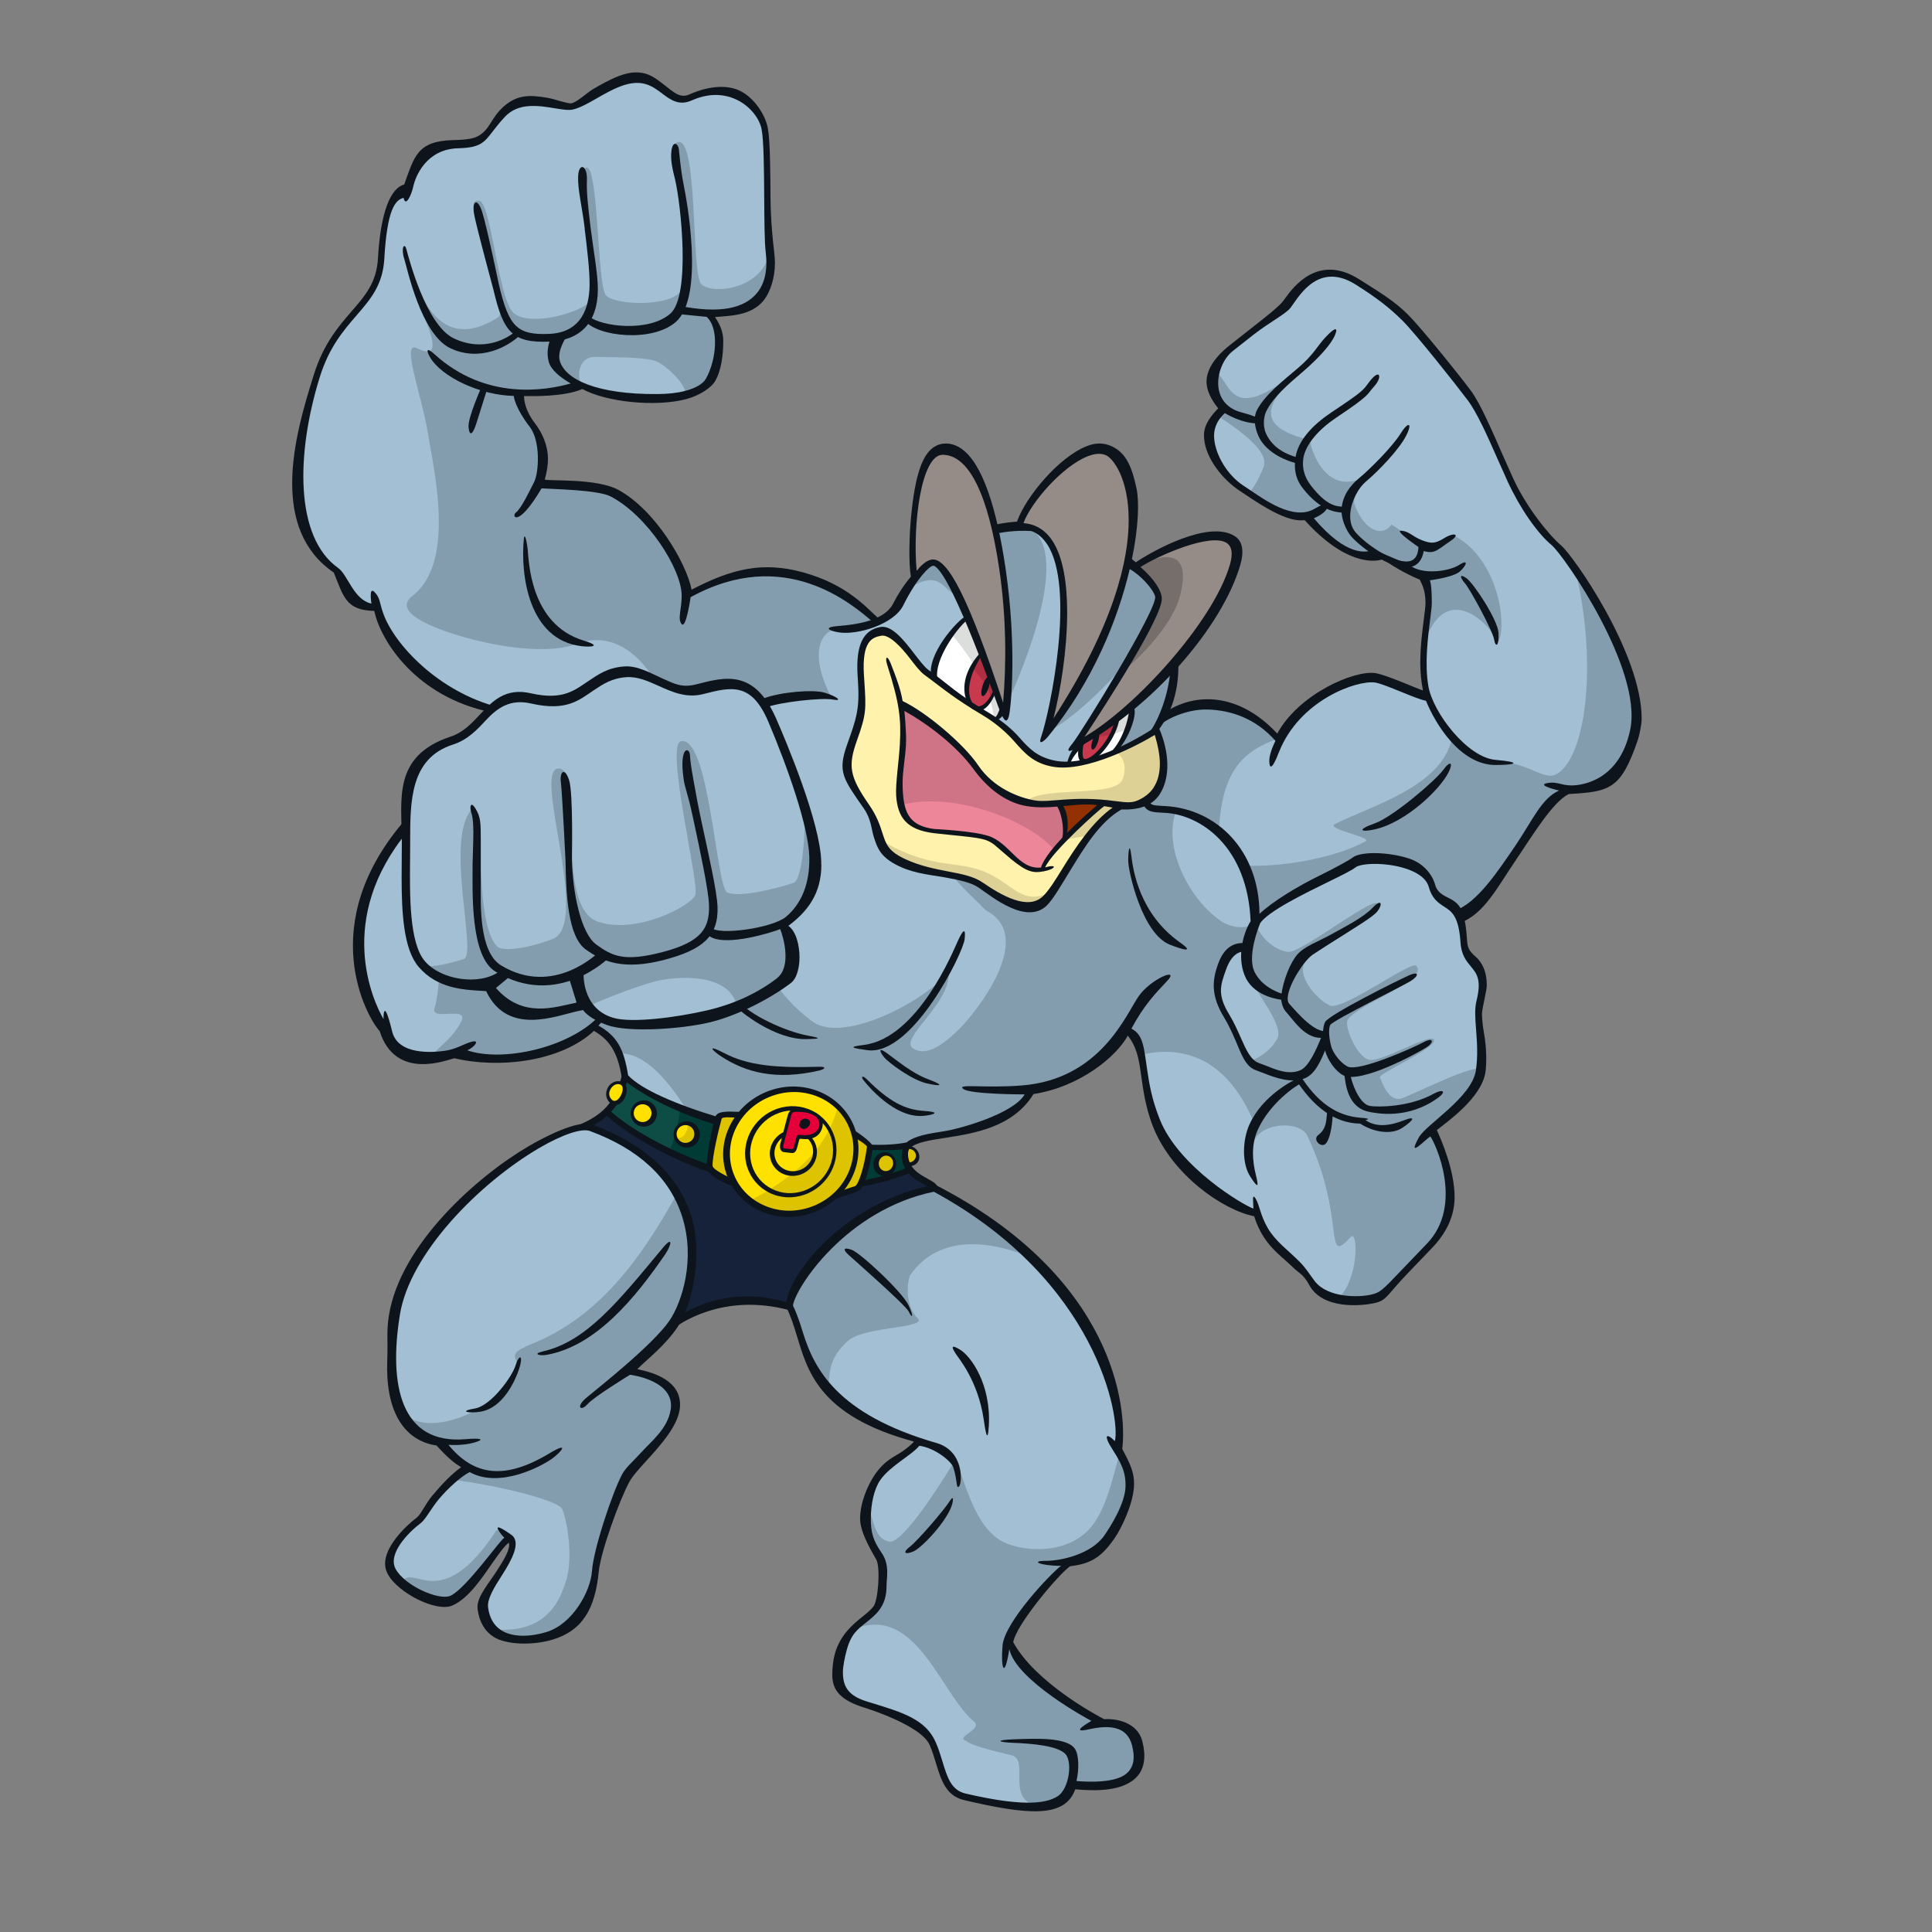 <svg width="800" height="800" viewBox="0 0 800 800" fill="none" xmlns="http://www.w3.org/2000/svg">
<rect x="0" y="0" width="800" height="800" fill="#808080" stroke="none"/>
<g clip-path="url(#clip0_42_64657)">
<path d="M258.795 445.979C257.218 449.797 256.272 461.324 238.965 467.578C238.965 493.031 276.435 550.21 276.435 550.21C276.435 550.21 295.845 532.622 327.552 541.258C343.406 545.094 386.92 494.012 386.92 492.085C386.92 490.158 380.194 488.722 376.83 484.395C373.467 480.068 375.306 475.443 375.306 475.443L258.778 445.979H258.795Z" fill="#0E4C46"/>
<path d="M376.848 484.379C373.484 480.052 375.324 475.427 375.324 475.427L281.796 451.988C282.199 477.704 269.779 492.892 248.933 501.178C260.039 525.598 276.453 550.176 276.453 550.176C276.453 550.176 295.863 532.588 327.57 541.224C343.424 545.06 386.938 493.979 386.938 492.052C386.938 490.125 380.211 488.688 376.848 484.361V484.379Z" fill="#013B36"/>
<path d="M244.763 466.965C231.537 462.077 170.575 504.628 164.199 544.043C157.822 583.458 171.731 593.899 181.594 597.368C187.97 604.322 191.001 605.811 194.399 607.966C188.023 610.856 178.038 626.027 173.396 629.513C168.753 632.999 158.505 642.704 162.552 650.236C166.616 657.769 181.401 664.461 187.059 662.008C198.481 657.068 205.821 638.534 211.147 636.765C216.63 642.546 199.567 656.841 200.706 665.74C202.405 679.001 215.035 680.56 226.632 677.074C238.229 673.588 245.919 659.346 246.497 650.657C247.076 641.968 255.186 620.526 259.25 612.976C263.315 605.426 278.52 594.337 279.028 583.213C279.641 569.619 260.985 567.763 260.985 567.763C260.985 567.763 271.355 557.795 278.38 547.477C288.225 532.99 298.087 486.62 244.763 466.912V466.965Z" fill="#A2BFD4"/>
<path d="M205.611 633.613C182.505 668.947 171.171 647.19 166.546 654.968C172.643 660.275 182.645 663.954 187.06 662.045C196.94 657.77 203.754 643.353 208.869 638.396C208.344 635.785 206.978 633.613 205.611 633.613Z" fill="#849DAE"/>
<path d="M261.002 567.815C261.002 567.815 271.373 557.847 278.397 547.529C284.826 538.069 291.255 515.034 280.114 494.695C265.364 521.165 248.249 545.164 220.151 556.516C205.26 562.524 220.378 561.964 211.304 572.842C202.23 583.721 180.017 594.827 167.877 586.138C171.749 592.743 177.109 595.808 181.611 597.402C187.988 604.357 191.018 605.846 194.417 608.001C192.613 608.824 190.51 610.646 188.321 612.906C200.828 614.202 231.047 620.683 232.851 624.993C234.673 629.302 237.651 644.841 234.217 655.141C232.466 660.396 227.648 676.67 204.893 674.691C209.92 679.526 218.539 679.578 226.685 677.143C238.282 673.657 245.972 659.415 246.55 650.727C247.128 642.038 255.239 620.596 259.303 613.046C263.367 605.496 278.573 594.407 279.081 583.283C279.694 569.689 261.037 567.832 261.037 567.832L261.002 567.815Z" fill="#849DAE"/>
<path d="M326.834 540.697C335.488 557.9 329.83 579.096 379.808 595.633C378.652 600.275 370.804 601.064 363.272 612.082C358.402 619.195 356.212 636.59 364.165 644.893C365.987 654.861 366.81 660.835 362.746 666.037C358.682 671.258 350.816 673.5 347.926 684.256C344.913 695.467 346.314 702.054 358.577 705.838C372.609 710.147 382.138 712.705 386.202 721.972C390.267 731.239 390.231 741.819 399.533 743.992C427.842 750.596 440.087 750.596 443.398 738.929C456.151 740.085 476.647 741.294 471.672 721.376C469.359 712.109 456.922 713.265 456.922 713.265C456.922 713.265 427.947 698.778 418.085 680.227C418.663 672.694 440.683 647.766 445.325 644.876C453.436 646.032 477.786 626.902 463.298 600.24C463.298 574.734 452.35 527.261 386.868 491.91C349.17 499.443 327.588 532.727 326.87 540.68L326.834 540.697Z" fill="#A2BFD4"/>
<path d="M471.654 721.412C469.342 712.146 456.904 713.302 456.904 713.302C456.904 713.302 427.93 698.814 418.067 680.263C418.645 672.73 440.665 647.803 445.307 644.912C450.265 648.696 477.172 627.394 463.754 601.223C460.986 610.77 458.06 626.483 450.23 634.034C440.998 642.933 426.336 642.687 417.139 639.254C400.129 632.912 398.097 600.259 394.243 606.618C390.389 612.96 373.835 639.482 368.176 638.36C362.518 637.222 361.958 630.775 359.365 623.295C358.191 630.88 359.172 639.709 364.182 644.93C366.004 654.897 366.828 660.871 362.763 666.074C360.346 669.174 356.58 671.241 353.321 674.675C379.055 663.972 389.058 700.233 402.862 712.496C408.117 715.999 394.891 719.135 400.146 720.887C401.898 722.639 410.114 724.741 418.733 726.79C427.352 728.823 414.196 748.32 433.728 747.934C438.931 746.813 441.979 743.975 443.398 739C447.374 739.368 452.104 739.736 456.589 739.456C476.629 737.178 472.407 724.373 471.672 721.447L471.654 721.412Z" fill="#849DAE"/>
<path d="M350.939 555.377C357.736 549.036 384.258 550.157 379.949 545.848C375.639 541.538 375.026 533.428 376.778 528.172C389.513 509.656 412.83 514.578 427.124 520.902C416.771 510.83 403.615 500.985 386.851 491.945C349.152 499.478 327.57 532.762 326.852 540.715C332.213 551.366 332.09 563.558 343.091 575.225C343.266 566.571 344.142 561.719 350.939 555.377Z" fill="#849DAE"/>
<path d="M368.492 384.631C368.492 384.631 377.864 267.174 363.009 257.154C348.154 247.134 325.328 224.116 285.335 246.136C284.757 236.291 269.043 212.519 253.452 204.408C244.01 199.486 231.432 202.096 223.304 199.766C225.616 192.233 226.194 183.544 220.414 175.994C214.633 168.444 215.771 162.663 215.771 162.663C215.771 162.663 230.837 163.241 239.543 159.177C251.14 166.132 287.594 167.848 293.445 157.443C298.245 148.912 299.191 135.248 293.445 130.203C301.539 129.59 321.334 128.171 318.373 104.119C317.27 95.184 318.373 61.813 316.639 53.107C314.905 44.418 302.502 32.979 285.913 40.354C275.472 44.996 273.633 27.916 256.36 34.555C248.827 37.446 242.153 42.894 236.933 44.05C231.713 45.206 216.84 38.129 208.151 47.396C199.462 56.663 201.302 59.764 189.705 60.044C173.343 60.447 171.556 72.902 168.666 79.856C161.133 82.169 158.996 86.706 157.822 106.992C156.666 127.277 139.271 129.59 131.16 155.674C123.05 181.758 113.187 218.86 139.271 236.238C143.335 245.505 147.96 250.147 156.088 251.881C157.822 263.478 178.686 287.232 203.614 293.609L368.492 384.561V384.631Z" fill="#A2BFD4"/>
<path d="M363.009 257.154C348.153 247.133 325.328 224.115 285.335 246.135C284.756 236.29 269.043 212.518 253.452 204.408C244.01 199.485 231.432 202.095 223.304 199.765C225.616 192.233 226.194 183.544 220.413 175.994C214.633 168.443 215.771 162.663 215.771 162.663C215.771 162.663 230.837 163.241 239.543 159.176C240.279 159.614 241.137 160.052 242.065 160.438C238.667 158.739 238.212 147.527 246.795 147.772C255.379 148.018 264.208 147.772 270.637 149.209C274.806 150.137 284.476 159.229 283.758 163.276C287.349 162.084 292.184 159.702 293.445 157.425C298.245 148.894 299.191 135.23 293.445 130.185C301.398 129.589 320.615 128.187 318.496 105.344C314.799 119.972 294.969 122.004 290.432 117.712C285.895 113.42 289.486 51.407 279.466 59.518C278.993 67.874 286.631 100.544 282.812 118.658C280.955 127.452 254.486 126.646 250.859 122.231C247.216 117.817 247.846 65.754 242.433 69.555C237.02 73.357 248.81 121.285 243.397 125.7C237.984 130.114 219.135 135.125 212.706 129.624C206.259 124.141 203.404 83.587 198.394 83.114C193.383 82.641 197.921 90.034 198.867 95.99C199.813 101.946 211.006 128.363 206.014 131.533C178.581 148.946 172.099 112.964 170.558 114.471C167.054 117.905 189.792 152.765 172.625 144.181C165.845 140.8 174.78 164.222 177.162 179.234C179.544 194.265 188.916 232.681 170.803 246.748C165.022 251.233 170.207 255.91 181.892 260.447C193.576 264.984 221.009 272.184 237.966 266.964C272.529 252.617 292.745 323.721 272.109 331.412L368.492 384.596C368.492 384.596 377.864 267.139 363.009 257.119V257.154Z" fill="#849DAE"/>
<path d="M399.639 398.715L481.149 297.9C488.279 290.77 509.475 283.57 529.113 305.871C537.136 288.913 560.89 278.771 569.264 279.997C578.145 281.293 587.202 288.108 590.776 287.214C587.342 273.463 591.564 254.946 591.564 249.656C591.564 242.526 588.025 237.744 588.025 237.744C588.025 237.744 578.023 234.275 572.662 229.826C566.426 232.506 554.987 230.036 540.71 213.99C533.58 215.776 521.02 206.72 514.065 202.148C503.677 195.333 496.109 178.306 505.919 169.389C501.452 159.579 501.347 150.943 509.493 144.409C519.986 135.983 529.761 128.923 532.441 125.349C535.121 121.776 544.896 105.87 562.116 116.748C570.98 122.336 576.393 126.558 581.754 131.919C587.097 137.279 603.424 157.792 608.784 164.922C614.127 172.052 620.118 187.222 625.478 198.819C630.821 210.416 637.969 220.226 643.329 224.693C648.672 229.16 681.57 276.861 676.333 302.314C671.936 323.721 665.559 326.647 649.32 327.488C634.518 334.057 620.696 371.65 603.108 378.254L399.674 398.715H399.639Z" fill="#A2BFD4"/>
<path d="M602.389 221.96C592.369 230.071 584.259 222.205 576.165 217.195C572.592 222.451 565.199 220.051 561.135 209.558C559.383 206.054 563.675 200.904 565.427 197.4C551.115 204.793 544.038 190.901 542.286 182.142C508.424 174.277 538.239 156.146 541.813 149.699C508.669 178.323 510.456 158.458 503.274 153.921C502.258 158.581 503.379 163.801 505.936 169.389C505.078 170.16 504.377 171.001 503.764 171.894C514.415 178.831 525.609 187.152 523.226 193.336C520.844 199.537 517.813 203.777 517.043 204.11C524.207 208.874 534.508 215.531 540.727 213.99C555.004 230.053 565.164 232.261 571.4 229.58C576.743 234.048 588.585 236.658 588.585 236.658C588.585 236.658 591.581 242.526 591.581 249.673C591.581 252.459 590.425 258.888 589.812 266.368C598.36 240.074 616.964 257.732 620.065 266.07C624.112 261.778 621.694 232.453 602.425 221.943L602.389 221.96Z" fill="#849DAE"/>
<path d="M529.113 305.889C509.475 283.589 488.296 290.772 481.149 297.919L443.135 344.919C460.688 343.781 487.631 357.094 504.605 348.598C504.851 318.783 515.098 310.917 529.113 305.889Z" fill="#849DAE"/>
<path d="M652.438 236.605C661.355 273.778 657.01 312.353 645.081 320.236C639.125 324.177 633.151 314.752 616.947 315.225C606.349 312.528 602.968 307.43 601.216 305.678C597.082 325.666 568.107 333.497 552.797 341.222C548.663 343.307 568.528 346.652 565.427 348.369C550.852 356.48 515.817 363.154 493.166 354.325C485.704 353.327 483.216 413.606 507.478 417.53C539.974 422.767 603.091 378.272 603.091 378.272C620.678 371.685 634.5 334.092 649.302 327.505C665.542 326.665 671.918 323.739 676.315 302.332C680.134 283.798 663.702 253.458 652.438 236.605Z" fill="#849DAE"/>
<path d="M330.566 288.108C363.464 281.714 474.492 331.658 474.492 331.658C475.368 335.179 477.926 334.881 482.603 335.161C489.242 335.547 519.093 339.558 520.424 381.776C525.259 373.858 556.038 361.543 560.435 358.04C564.832 354.518 589.9 355.832 592.965 366.834C596.048 377.835 604.895 370.39 606.156 390.132C606.874 401.466 616.789 398.611 612.743 414.762C611.114 421.261 614.284 431.544 612.533 443.421C610.781 455.299 593.403 468.857 593.403 468.857C593.403 468.857 608.293 499.023 591.809 515.98C573.38 534.935 573.626 536.126 567.915 537.44C562.204 538.753 549.013 538.753 543.285 531.291C537.574 523.811 527.729 517.399 521.3 504.471C513.382 500.95 486.895 483.87 478.994 464.092C471.076 444.315 476.086 436.274 466.784 426.201C464.139 433.682 447.164 451.427 427.212 451.707C414.739 473.184 383.557 466.983 375.902 474.375C349.52 480.086 271.11 460.063 258.795 445.997C257.043 434.557 253.084 429.285 246.042 425.326C242.959 426.201 223.339 439.655 204.718 438.954C198.569 438.727 186.692 435.871 186.692 435.871C178.809 437.08 164.567 441.6 159.434 426.201C155.037 418.721 133.928 378.711 169.542 339.576C169.542 339.576 297.667 294.52 330.566 288.126V288.108Z" fill="#A2BFD4"/>
<path d="M571.383 446.155C570.665 444.491 594.507 434.225 593.806 430.652C593.105 427.078 571.383 440.427 566.618 438.762C561.854 437.098 557.509 426.903 557.789 423.259C558.262 417.058 592.387 406.109 586.414 399.89C584.311 397.701 555.88 418.74 550.642 416.34C545.404 413.957 537.521 404.883 539.921 399.172C542.304 393.444 568.773 382.005 570.455 375.085C572.119 368.166 538.975 394.88 533.247 394.162C527.519 393.444 521.317 387.715 519.898 382.005C514.661 386.542 513.399 396.544 516.798 403.709C520.459 411.435 531.583 424.696 528.955 429.951C526.327 435.206 519.741 439.008 517.989 439.008C525.136 447.346 534.21 445.209 537.311 446.645C524.681 456.666 517.814 463.585 518.952 472.887C522.386 464.549 538.292 463.9 541.375 470.382C557.597 504.489 547.787 524.827 559.261 512.232C562.379 508.816 562.87 529.715 553.936 537.896C572.347 540.839 573.906 534.462 591.862 515.998C608.346 499.041 593.456 468.876 593.456 468.876C593.456 468.876 610.833 455.317 612.585 443.44C613.233 439.078 585.976 452.864 580.493 454.774C575.009 456.683 572.154 447.854 571.436 446.19L571.383 446.155Z" fill="#849DAE"/>
<path d="M516.062 391.779C518.287 389.414 517.989 384.894 520.599 382.004C516.062 384.632 511.56 384.527 506.532 382.004C493.009 373.543 481.184 351.155 487.017 335.722C485.143 335.389 475.386 335.196 474.51 331.675C474.51 331.675 433.343 313.019 394.015 300.178C371.628 349.193 396.117 364.118 408.205 376.959C430.085 388.17 402.249 421.314 396.993 426.324C391.738 431.334 384.013 438.114 378.039 434.067C372.083 430.02 394.05 415.393 392.772 402.272C385.256 412.853 351.009 432.157 336.995 423.399C296.967 394.582 308.143 340.907 306.356 295.781C265.75 307.448 200.601 329.135 177.775 336.808C185.343 364.504 182.505 410.751 180.018 417.092C177.53 423.434 194.75 415.954 190.896 423.206C187.042 430.458 181.437 433.541 179.772 436.292C183.749 436.327 186.692 435.871 186.692 435.871C186.692 435.871 198.569 438.709 204.718 438.954C223.339 439.655 242.977 426.201 246.042 425.326C250.667 427.936 253.96 431.124 256.185 436.239C267.291 435.451 277.574 448.905 284.161 459.258C313.083 469.681 357.351 478.387 375.902 474.375C383.557 466.983 414.739 473.184 427.212 451.707C447.164 451.427 464.139 433.682 466.784 426.201C470.095 429.775 471.584 433.103 472.495 436.782C485.02 433.769 507.005 433.752 519.881 466.422C518.97 464.285 539.939 450.446 538.73 446.627C535.244 445.769 517.989 442.598 516.08 438.271C512.506 430.213 505.867 419.44 505.586 415.848C502.363 402.798 509.633 391.761 516.08 391.761L516.062 391.779Z" fill="#849DAE"/>
<path d="M242.171 416.287C228.787 418.599 217.804 426.728 202.02 408.684C193.874 408.141 182.488 408.421 174.622 399.19C166.757 389.958 168.106 366.081 168.106 348.721C168.106 331.361 168.106 312.739 187.095 306.66C200.654 302.316 203.089 285.008 219.38 288.757C242.994 294.188 243.257 279.806 259.268 278.719C270.375 277.966 279.081 288.757 290.748 285.779C302.415 282.801 312.19 280.349 319.775 298.252C327.378 316.155 336.592 341.661 336.872 354.957C337.153 368.253 332.265 377.485 324.119 382.898C326.011 385.876 334.157 399.715 326.291 405.689C318.426 411.662 304.85 417.355 293.183 420.071C281.516 422.786 260.354 425.764 251.946 422.786C243.537 419.808 242.171 416.269 242.171 416.269V416.287Z" fill="#A2BFD4"/>
<path d="M336.872 354.974C336.767 349.981 335.4 343.289 333.351 335.914C333.403 343.237 332.51 364.293 328.498 365.625C321.701 367.884 305.603 371.966 301.065 369.478C296.528 366.991 293.743 304.82 282.024 306.905C275.192 308.114 289.731 366.08 287.91 370.6C286.088 375.137 263.174 387.329 247.111 381.478C229.593 374.471 241.733 319.342 231.695 318.239C219.923 316.942 243.887 379.534 229.873 388.293C226.772 390.062 208.974 395.475 205.611 391.691C198.183 383.318 199.234 352.854 198.218 339.926C197.868 335.599 195.556 334.846 195.31 335.126C184.011 347.984 197.78 395.352 192.017 397.122C186.131 398.943 180.28 400.415 175.41 400.047C183.241 408.368 194.137 408.158 202.002 408.683C217.225 426.079 229.593 418.441 242.153 416.286C242.153 416.286 242.276 416.601 242.679 417.127C244.168 416.076 263.42 408.228 272.021 406.196C280.64 404.146 301.941 402.797 305.13 416.479C313.205 413.536 321.001 409.682 326.256 405.688C334.122 399.714 325.993 385.875 324.084 382.897C332.23 377.467 337.117 368.252 336.837 354.956L336.872 354.974Z" fill="#849DAE"/>
<path d="M363.815 315.262C330.566 279.403 337.135 260.554 347.225 260.519C357.298 260.484 369.017 257.768 372.801 250.201C381.543 232.735 406.19 203.778 453.926 225.623C497.038 245.348 490.223 287.514 476.542 304.786C476.542 304.786 397.081 351.138 363.815 315.279V315.262Z" fill="#A2BFD4"/>
<path d="M417.559 290.176C417.559 290.176 445.062 232.139 427.334 219.351C418.751 213.15 387.446 228.916 377.198 243.035C387.744 236.992 389.706 242.107 393.718 245.102C409.484 257.365 417.559 290.176 417.559 290.176Z" fill="#849DAE"/>
<path d="M453.909 225.604C450.002 223.818 446.236 222.434 442.592 221.348C452.297 244.086 444.344 280.435 434.026 302.823C443.801 298.286 459.549 283.028 471.234 268.961C467.24 299.547 445.237 319.29 445.237 319.29L476.542 304.785C488.068 290.228 500.243 246.819 453.926 225.622L453.909 225.604Z" fill="#849DAE"/>
<path d="M407.854 299.161C411.656 302.017 415.229 293.065 415.229 293.065L400.514 255.752C397.081 257.469 385.256 272.954 387.394 281.766C387.394 281.766 404.053 296.306 407.854 299.144V299.161Z" fill="white"/>
<path d="M415.387 292.785L400.532 255.77C399.218 256.435 396.66 259.133 394.12 262.689C401.828 272.026 410.552 284.499 411.69 298.566C414.161 296.446 415.404 292.767 415.404 292.767L415.387 292.785Z" fill="#DCDDDD"/>
<path d="M443.696 319.501C440.21 318.555 448.128 306.52 448.128 306.52L468.256 292.541C469.114 295.116 465.681 307.379 461.371 311.25C461.371 311.25 447.164 320.447 443.696 319.501Z" fill="white"/>
<path d="M468.256 292.541L448.128 306.52C448.128 306.52 446.096 309.603 444.554 312.774C450.65 307.746 458.393 304.576 466.469 302.228C467.941 298.077 468.729 293.925 468.256 292.541Z" fill="#DCDDDD"/>
<path d="M406.54 269.75C393.209 289.966 405.472 301.79 412.129 286.304L406.54 269.75Z" fill="#C9394D"/>
<path d="M406.541 269.75C404.912 272.202 403.685 274.55 402.757 276.722C405.998 280.699 410.149 284.553 410.237 289.79C410.903 288.827 411.533 287.671 412.129 286.304L406.541 269.75Z" fill="#AF2F42"/>
<path d="M462.667 297.48C460.513 310.391 443.538 324.353 448.04 307.15L462.667 297.48Z" fill="#C9394D"/>
<path d="M462.668 297.48L448.04 307.15C447.97 307.431 447.918 307.676 447.848 307.939C451.526 305.714 455.52 304.75 460.233 304.418C461.389 302.193 462.265 299.828 462.65 297.48H462.668Z" fill="#AF2F42"/>
<path d="M378.687 239.863C376.725 230.036 378.196 189.219 388.024 187.257C397.851 185.295 409.168 195.421 415.071 235.449C419.959 268.558 416.052 297.409 416.052 297.409C416.052 297.409 398.359 240.862 388.024 233.487C384.223 230.772 378.687 239.881 378.687 239.881V239.863Z" fill="#968C87"/>
<path d="M421.956 217.739C424.899 206.423 448.513 180.864 459.322 187.749C466.574 192.374 485.791 227.619 432.274 305.749C438.178 291.489 451.947 217.249 421.956 217.739Z" fill="#968C87"/>
<path d="M469.64 234.942C475.053 230.51 517.831 209.366 510.456 234.451C503.081 259.537 466.697 298.864 445.062 308.692C453.909 295.904 478.994 256.086 478.994 248.22C478.994 240.355 469.657 234.942 469.657 234.942H469.64Z" fill="#968C87"/>
<path d="M470.48 234.329C470.148 234.556 469.867 234.767 469.64 234.942C469.64 234.942 478.977 240.355 478.977 248.22C478.977 252.635 470.603 270.468 466.206 276.827C467.012 276.459 485.318 260.868 488.857 245.82C492.395 230.79 486.229 226.989 470.463 234.329H470.48Z" fill="#766E6B"/>
<path d="M383.522 278.351C378.968 275.023 371.049 259.852 364.813 260.938C359.505 261.849 355.564 265.878 356.422 279.647C357.281 293.416 357.718 294.695 353.619 306.099C349.538 317.503 350.606 322.233 358.787 334.058C366.95 345.882 361.8 351.26 374.483 357.059C387.166 362.857 399.218 361.788 406.085 366.518C412.97 371.248 425.442 379.201 432.747 372.106C440.052 365.012 448.443 342.869 463.071 334.688C472.968 333.83 487.578 328.452 478.977 302.21C476.402 304.137 451.106 318.835 436.181 316.19C422.85 313.825 422.202 303.296 408.433 295.116C394.664 286.952 389.075 282.433 383.487 278.351H383.522Z" fill="#FFF2AD"/>
<path d="M407.784 361.018C395.855 356.008 386.08 360.335 365.076 348.107C366.39 351.523 368.334 354.239 374.5 357.059C387.183 362.857 399.235 361.789 406.102 366.519C412.987 371.248 425.46 379.202 432.765 372.107C433.483 371.406 434.219 370.548 434.972 369.584C422.814 375.085 419.714 366.028 407.784 361.018Z" fill="#DDD196"/>
<path d="M479.012 302.211C477.996 302.964 468.151 308.062 462.16 310.917C463.018 312.529 467.362 314.631 464.98 322.426C462.528 330.415 432.835 325.475 425.442 331.431C421.939 338.438 431.871 349.159 442.382 347.407C443.503 347.179 449.529 346.093 450.493 346.286C454.154 341.591 458.288 337.369 463.106 334.671C473.003 333.813 487.613 328.435 479.012 302.193V302.211Z" fill="#DDD196"/>
<path d="M440.35 335.81C439.474 334.934 438.598 333.621 437.722 332.307C434.674 332.587 431.748 332.815 428.473 332.307C421.886 331.326 411.27 326.929 404.386 317.469C397.501 308.009 385.677 299.618 373.852 293.172C374.5 298.55 372.346 318.976 372.994 328.225C373.642 337.474 376.427 342.852 386.763 344.131C397.081 345.428 408.853 344.955 412.987 349.071C420.922 356.972 426.318 361.106 431.696 360.037C432.467 356.656 436.321 351.787 440.735 347.144C441.103 343.501 440.893 339.647 440.35 335.775V335.81Z" fill="#EE869A"/>
<path d="M436.478 351.997C437.775 350.403 439.211 348.773 440.753 347.179C441.121 343.536 440.91 339.682 440.367 335.81C439.491 334.934 438.615 333.621 437.74 332.307C434.691 332.587 431.766 332.815 428.49 332.307C421.903 331.326 411.288 326.929 404.403 317.469C397.519 308.009 385.694 299.618 373.87 293.172C374.518 298.55 372.363 318.976 373.011 328.225C373.134 330.012 373.344 331.659 373.677 333.148C396.485 327.577 427.649 340.803 436.496 351.979L436.478 351.997Z" fill="#CF7487"/>
<path d="M456.747 333.041C449.144 330.904 442.68 331.85 437.722 332.305C438.598 333.619 439.474 334.933 440.35 335.809C440.893 339.663 441.103 343.534 440.735 347.178C447.515 340.03 456.747 333.058 456.747 333.058V333.041Z" fill="#933000"/>
<path d="M271.163 461.08C271.163 463.603 269.113 465.652 266.608 465.652C264.103 465.652 262.036 463.603 262.036 461.08C262.036 458.557 264.086 456.525 266.608 456.525C269.131 456.525 271.163 458.575 271.163 461.08Z" fill="#FFE100"/>
<path d="M288.926 469.732C288.926 472.255 286.876 474.305 284.371 474.305C281.866 474.305 279.816 472.255 279.816 469.732C279.816 467.21 281.866 465.178 284.371 465.178C286.876 465.178 288.926 467.227 288.926 469.732Z" fill="#FFE100"/>
<path d="M284.756 465.213C285.019 468.401 282.917 471.957 280.062 471.186C280.675 472.991 282.356 474.287 284.371 474.287C286.893 474.287 288.926 472.237 288.926 469.715C288.926 467.332 287.086 465.388 284.756 465.195V465.213Z" fill="#DDC300"/>
<path d="M370.051 483.152C369.438 485.324 367.283 486.603 365.251 485.99C363.219 485.394 362.063 483.152 362.676 480.98C363.289 478.808 365.444 477.529 367.476 478.142C369.508 478.737 370.664 480.98 370.051 483.152Z" fill="#DDC300"/>
<path d="M379.808 479.034C379.808 481.066 378.091 482.713 375.989 482.713C373.887 482.713 373.887 475.355 375.989 475.355C378.091 475.355 379.808 477.002 379.808 479.034Z" fill="#DDC300"/>
<path d="M306.917 461.658C301.153 461.395 297.772 461.272 297.247 463.042C296.126 466.878 293.533 479.263 293.831 482.889C294.041 485.447 300.82 488.355 305.357 490.562L306.917 461.64V461.658Z" fill="#DDC300"/>
<path d="M353.759 469.506C356.107 470.995 360.416 473.36 360.241 474.814C359.242 482.784 356.685 491.631 354.548 492.279C352.41 492.927 345.263 495.695 345.263 495.695L353.759 469.506Z" fill="#DDC300"/>
<path d="M337.17 500.564C323.383 506.239 307.863 500.248 302.485 487.198C297.107 474.147 303.939 458.959 317.725 453.283C331.512 447.607 347.032 453.598 352.41 466.649C357.788 479.7 350.956 494.888 337.17 500.564Z" fill="#FFE100"/>
<path d="M352.411 466.649C351.097 463.444 349.17 460.676 346.805 458.398C342.408 476.67 326.484 488.95 310.263 497.306C317.515 502.859 327.745 504.453 337.188 500.564C350.974 494.888 357.789 479.718 352.428 466.649H352.411Z" fill="#DDC300"/>
<path d="M251.157 460.221C251.157 460.221 249.265 462.112 247.952 462.988C246.638 463.864 242.696 466.194 242.696 466.194C254.433 468.699 272.512 481.505 278.468 490.859C283.53 498.812 286.648 509.954 286.648 518.31C286.648 527.944 284.336 538.63 279.782 546.478C298.561 537.754 319.162 536.09 327.08 541.363C327.08 526.035 356.983 499.39 386.202 491.577C384.748 489.685 381.963 488.95 380.509 487.636C379.055 486.322 376.708 483.992 376.708 483.992C374.08 485.306 363.131 488.95 356.562 489.983C356.124 490.999 355.248 492.173 353.934 492.313C352.621 492.453 345.281 495.659 345.281 495.659C345.281 495.659 337.433 502.666 326.484 502.666C315.535 502.666 307.95 497.411 303.711 489.668C298.596 487.18 295.53 485.148 294.076 483.677C288.085 481.627 275.104 476.372 266.923 471.555C258.743 466.737 251.157 460.168 251.157 460.168V460.221Z" fill="#16213A"/>
<path d="M253.575 456.787C251.771 455.403 250.93 451.864 252.366 449.972C253.803 448.098 256.431 447.677 258.235 449.061C260.039 450.445 255.379 458.17 253.575 456.787Z" fill="#FFE100"/>
<path d="M409.396 284.675C408.678 286.864 407.539 288.476 406.838 288.248C406.155 288.02 406.173 286.058 406.891 283.851C407.609 281.644 408.765 280.05 409.449 280.278C410.149 280.505 410.114 282.467 409.396 284.675Z" fill="#0E141B"/>
<path d="M454.644 307.202C453.996 309.182 452.98 310.618 452.349 310.408C451.736 310.198 451.754 308.446 452.402 306.466C453.05 304.487 454.084 303.05 454.697 303.261C455.31 303.471 455.292 305.223 454.644 307.202Z" fill="#0E141B"/>
<path d="M384.223 488.126C382.138 487.005 379.563 485.604 377.951 483.537C375.726 480.681 375.306 476.372 377.11 475.093L374.027 474.936C373.975 475.041 373.414 476.495 373.414 478.562C373.414 480.471 373.905 482.906 375.744 485.271C377.723 487.811 380.596 489.353 382.891 490.614C383.627 491.017 384.503 491.49 385.046 491.893C386.132 491.788 387.201 491.753 388.269 491.753C388.041 490.246 386.342 489.3 384.205 488.162L384.223 488.126Z" fill="#0E141B"/>
<path d="M255.624 457.103C253.452 460.361 250.071 463.76 244.588 466.58C242.994 465.914 241.75 465.634 240.366 465.512C246.953 462.779 250.789 459.223 253.119 455.807C253.119 455.807 253.627 456.788 254.048 456.875C254.328 456.928 255.607 457.103 255.607 457.103H255.624Z" fill="#0E141B"/>
<path d="M258.97 450.043C259.163 449.465 259.321 448.922 259.478 448.431L260.109 446.522L257.516 445.453L256.605 448.466C256.605 448.466 257.184 448.606 257.621 448.711C258.059 448.817 258.97 450.043 258.97 450.043Z" fill="#0E141B"/>
<path d="M326.922 542.537C326.659 541.521 326.571 540.487 326.519 539.471C303.763 532.569 287.594 540.697 280.167 545.672C279.449 547.407 278.415 549.123 277.837 550.858C280.85 548.423 299.104 535.056 326.922 542.537Z" fill="#0E141B"/>
<path d="M224.635 559.651C220.413 560.597 223.427 561.543 226.247 561.035C246.883 557.409 263.209 537.176 275.332 519.553C278.117 515.506 278.818 511.459 274.421 516.75C256.15 538.735 242.836 555.569 224.618 559.633L224.635 559.651Z" fill="#0E141B"/>
<path d="M196.554 583.248C189.705 584.369 193.997 585.368 199.007 584.544C208.396 582.985 213.459 571.441 214.913 566.939C216.963 560.597 214.808 560.878 213.494 565.362C212.18 569.847 203.404 582.127 196.554 583.248Z" fill="#0E141B"/>
<path d="M263.945 566.869C267.326 563.435 275.244 557.339 280.43 549.719C284.319 544.008 288.313 531.956 288.313 519.378C288.313 514.14 287.875 508.587 286.106 503.086C280.71 486.252 266.293 473.429 245.254 465.668C239.403 463.514 225.161 470.941 218.977 474.567C197.816 486.917 165.828 515.086 161.046 544.639C159.96 551.401 160.695 554.484 160.345 563.47C159.609 582.757 166.143 596.316 180.753 598.558C185.974 604.217 188.146 605.811 190.949 607.545C187.2 610.173 182.873 614.657 178.967 619.352C176.094 622.803 174.272 627.148 172.555 628.426C167.457 632.245 159.452 640.461 159.452 647.398C159.452 648.887 159.784 650.341 160.538 651.743C164.812 659.678 180.718 667.649 187.27 664.828C194.295 661.798 200.075 652.618 204.437 646.417C206.785 643.089 208.975 640.041 210.691 638.779C210.779 639.077 210.831 639.393 210.831 639.743C210.831 642.458 208.186 646.592 205.629 650.604C202.493 655.491 197.711 660.939 197.711 665.336C197.711 665.687 197.728 666.055 197.781 666.405C198.446 671.538 200.671 675.374 204.385 677.792C209.377 681.032 220.361 681.47 228.77 678.948C241.26 675.199 246.428 666.072 247.917 650.867C248.758 642.318 256.605 621.016 260.512 613.764C261.843 611.276 264.629 608.211 267.572 604.97C273.458 598.488 281.236 590.01 281.586 582.267C281.586 582.022 281.586 581.794 281.586 581.566C281.586 571.721 270.883 568.358 263.945 566.939V566.869ZM277.697 583.756C276.436 591.586 269.779 596.719 265.557 601.379C262.509 604.76 259.128 607.633 257.639 610.418C253.698 617.74 245.727 641.39 245.114 650.621C244.553 658.925 237.108 672.519 226.247 675.795C218.609 678.089 211.777 677.792 207.468 675.006C204.472 673.062 202.668 669.891 202.108 665.617C201.635 661.991 204.858 656.963 207.976 652.093C212.04 645.751 215.544 639.007 212.163 635.854C202.44 628.847 206.75 634.523 208.782 636.782C207.415 637.238 192.788 658.049 186.499 660.782C181.717 662.849 167.562 656.63 163.796 649.623C160.433 643.352 169.157 634.488 174.237 630.669C176.216 629.18 178.494 624.643 181.594 620.911C185.606 616.094 190.914 611.382 194.47 609.56C207.048 616.549 224.583 606.932 228.612 603.989C232.676 601.011 235.952 596.719 227.473 601.817C208.992 612.923 196.292 611.171 185.693 598.278C185.693 598.278 191.527 598.734 196.327 597.35C201.127 595.966 199.042 595.388 192.753 595.931C165.741 598.278 160.923 573.175 165.6 544.323C169.7 519.01 198.429 489.878 223.392 475.303C232.904 469.75 240.927 467.07 244.29 468.331C264.471 475.794 277.312 487.671 282.427 503.647C288.103 521.375 282.427 539.156 277.241 546.793C270.392 556.866 247.566 574.804 242.872 578.728C238.177 582.635 240.524 584.597 243.257 581.461C245.99 578.325 260.88 569.269 260.88 569.269C261.581 569.339 279.676 571.686 277.714 583.808L277.697 583.756Z" fill="#0E141B"/>
<path d="M351.359 519.606C353.637 521.655 375.219 540.645 376.322 543.132C377.426 545.62 378.775 546.04 376.235 540.522C373.695 535.022 356.264 518.765 352.638 517.504C349.012 516.242 349.065 517.539 351.359 519.588V519.606Z" fill="#0E141B"/>
<path d="M395.715 560.528C396.818 562.262 405.052 571.774 407.364 587.961C407.907 591.78 408.958 598.734 409.449 590.483C410.447 573.316 402.109 561.649 397.536 558.864C392.964 556.078 394.611 558.776 395.715 560.51V560.528Z" fill="#0E141B"/>
<path d="M376.795 640.426C373.607 642.861 374.623 643.93 378.214 642.424C381.823 640.899 392.666 629.303 394.348 622.593C394.348 622.593 395.416 618.144 393.104 621.788C390.792 625.431 379.983 637.991 376.795 640.426Z" fill="#0E141B"/>
<path d="M473.02 721.062C471.006 713.039 462.054 711.55 457.219 711.882C454.276 710.358 428.77 696.8 419.556 680C420.677 672.87 438.195 652.024 443.082 648.555C451.894 647.487 456.116 644.719 461.546 636.924C464.104 633.262 469.587 622.366 469.587 614.448C469.587 609.526 467.993 606.145 464.699 599.961C466.784 582.986 461.686 528.961 387.533 490.72L387.095 490.475L386.605 490.58C349.415 498.025 326.011 527.858 325.485 540.593L325.45 540.996L325.625 541.346C327.43 544.92 328.586 548.669 329.812 552.628C334.262 567.028 338.501 586.174 378.424 596.913C377.688 597.964 375.394 599.786 373.589 601.047C370.366 603.289 366.494 604.428 362.203 610.699C359.417 614.764 356.141 622.121 356.141 628.9C356.141 635.067 361.992 644.088 362.903 645.875C364.62 649.326 363.604 662.727 361.695 665.18C360.468 666.739 358.822 668.088 357.052 669.489C353.128 672.625 347.785 677.127 345.701 684.835C344.842 687.988 344.632 690.984 344.632 693.646C344.632 700.198 348.451 704.192 358.191 707.188C358.191 707.188 381.332 714.282 384.941 722.551C386.027 725.021 386.815 727.613 387.568 730.118C389.688 737.056 391.685 743.625 399.235 745.394C425.687 751.56 440.98 752.909 445.237 740.909C453.032 741.61 465.312 742.066 471.041 735.391C473.914 732.045 474.579 727.228 473.038 721.097L473.02 721.062ZM467.152 733.692C462.965 738.58 449.984 737.861 445.745 737.476C446.866 732.746 446.779 726.755 445.149 724.232C441.891 719.152 428.297 719.941 420.081 720.203C411.848 720.466 413.022 721.412 419.714 721.675C426.388 721.938 438.966 722.761 441.558 726.808C444.098 730.767 442.364 740.909 438.02 743.747C432.537 747.338 421.448 747.706 399.848 742.679C393.875 741.295 392.263 736.004 390.231 729.33C389.443 726.755 388.637 724.075 387.481 721.465C383.347 712.005 373.904 709.115 360.836 705.121L358.997 704.56C350.781 702.037 349.029 697.921 349.029 692.385C349.029 690.038 349.765 686.394 350.571 683.381C352.41 676.566 355.02 674.745 358.787 671.732C360.679 670.207 362.465 668.789 363.884 666.949C366.232 663.919 367.09 660.678 367.09 656.771C367.09 653.338 368.544 647.977 365.005 642.897C361.484 637.8 360.591 634.559 360.591 628.865C360.591 622.664 361.975 616.533 364.462 612.907C368.474 607.056 377.531 602.571 380.666 598.665C386.92 599.453 393.857 604.954 394.716 607.546C396.555 613.117 395.819 616.778 397.116 615.499C398.394 614.221 399.428 600.854 387.726 597.491C346.437 585.631 337.012 566.449 332.492 551.822C331.284 547.916 330.11 544.219 328.341 540.593C329.392 533.201 350.326 501.003 386.675 493.47C454.557 530.328 463.999 587.348 461.651 596.738C458.13 593.217 456.624 593.97 460.933 600.627C465.242 607.283 466.066 610.612 466.066 615.219C466.066 622.436 459.602 632.474 457.272 635.82C451.981 643.423 439.684 646.313 433.027 646.313C426.37 646.313 430.767 648.38 439.386 648.38C435.48 651.113 415.895 671.661 415.124 681.454C414.336 691.246 415.982 695.398 417.944 682.873C420.677 695.784 450.72 711.987 451.929 712.583C451.929 712.583 442.136 718.066 450.755 716.104C459.374 714.142 466.766 714.773 468.763 722.761C470.06 727.981 469.447 731.099 467.204 733.727L467.152 733.692Z" fill="#0E141B"/>
<path d="M363.692 255.998C359.12 252.039 351.184 242.106 332.44 236.973C315.868 232.436 303.08 235.449 286.386 244.173C284.249 233.277 271.425 211.152 255.975 202.814C247.181 198.084 228.454 199.24 225.564 198.609C226.422 195.456 226.895 192.899 226.895 190.061C226.895 184.578 224.653 179.357 221.447 175.188C217.541 170.108 217.015 165.886 216.998 163.994C220.694 164.047 233.604 164.345 241.155 161.086C250.737 166.394 271.25 168.689 284.266 165.238C289.486 163.854 294.584 160.578 296.161 157.758C298.788 153.098 299.489 146.652 299.489 141.133C299.489 137.069 297.877 134.039 296.056 131.288C301.819 130.745 310.893 130.903 316.113 124.509C319.074 120.883 320.878 114.839 320.878 109.023C320.878 107.499 320.773 105.905 320.563 104.241C320.09 100.387 319.127 91.418 319.056 82.256C318.969 70.239 318.899 57.836 317.9 52.844C316.832 47.483 312.417 40.704 306.724 37.761C302.187 35.413 294.847 34.923 285.352 39.145C281.428 40.879 278.573 37.831 275.297 35.343C271.005 32.12 266.468 27.548 256.167 31.507C252.541 32.908 249.073 34.888 246.025 36.64C242.679 38.567 239.21 42.193 236.635 42.771C235.304 43.069 229.4 40.931 226.65 40.493C219.695 39.355 213.547 38.654 207.012 45.626C204.612 48.184 203.176 51.162 201.88 52.844C198.516 57.223 195.486 57.819 187.655 58.011C172.678 58.379 171.574 64.861 167.387 76.37C161.939 77.877 157.647 87.056 156.509 106.939C155.93 116.959 151.358 122.232 145.577 128.923C140.112 135.247 133.911 142.412 129.899 155.305C126.273 166.972 120.982 183.947 120.982 200.151C120.982 214.481 125.152 228.197 138.22 237.096C142.337 247.221 143.23 252.669 154.985 252.967C157.647 265.615 172.555 288.633 203.281 294.905L206.399 292.855C181.682 286.531 163.183 266.859 158.646 253.861C157.069 249.341 157.437 247.519 155.02 245.102C152.602 242.684 153.811 249.937 153.811 249.937C146.366 248.342 144.106 238.077 139.989 235.152C122.086 222.469 122.524 187.941 132.422 156.111C136.275 143.744 142.284 136.789 147.574 130.675C153.443 123.878 158.523 118.027 159.136 107.114C160.292 86.846 163.586 82.782 167.124 81.923C167.93 86.005 170.383 80.749 171.136 77.193C172.047 72.954 176.566 61.708 189.74 61.392C198.832 61.165 200.443 59.062 203.982 54.473C205.243 52.826 206.802 50.794 209.115 48.324C214.703 42.368 223.059 43.734 229.768 44.838C232.904 45.346 235.391 45.766 237.213 45.346C240.174 44.68 243.52 42.771 247.041 40.756C250.159 38.969 253.382 37.113 256.816 35.799C265.75 32.365 270.042 35.606 274.211 38.742C277.609 41.299 281.113 43.944 286.438 41.58C294.969 37.778 301.574 39.477 305.603 41.562C311.279 44.505 314.589 49.62 315.343 53.387C316.289 58.134 316.376 70.975 316.446 82.309C316.516 91.558 316.569 100.299 317.059 104.293C317.953 111.581 316.762 117.292 313.486 121.286C308.178 127.767 297.982 129.975 281.358 126.646L280.149 129.975L292.587 131.201C297.825 135.79 296.721 148.964 292.307 156.812C291.098 158.949 288.12 160.701 283.688 161.875C280.377 162.75 276.453 163.136 272.266 163.171C247.286 163.381 233.99 157.162 231.8 149.402C230.626 145.268 234.27 139.837 235.111 138.436L228.77 138.733C227.754 140.415 225.827 144.865 227.263 149.91C228.209 153.273 232.08 156.321 236.32 158.791C226.3 161.612 201.337 166.166 179.807 146.581C176.514 143.586 176.514 145.198 177.985 147.79C182.75 156.111 198.919 163.696 212.758 163.942C212.723 164.345 213.389 169.004 219.38 176.8C224.005 182.826 223.041 195.859 221.219 199.485C219.398 203.111 215.771 210.662 213.669 212.186C211.55 213.692 214.265 219.14 224.25 202.218C227.876 202.516 247.461 202.761 252.857 205.564C268.167 213.552 282.269 235.695 282.269 246.643C282.269 252.389 280.447 256.313 282.269 258.433C284.091 260.552 285.965 247.291 285.965 247.291C324.89 225.85 352.796 250.042 361.958 257.995L362.133 258.152L363.85 256.173L363.674 256.015L363.692 255.998Z" fill="#0E141B"/>
<path d="M194.014 176.834C194.364 180.74 195.713 180.232 197.29 175.205C198.866 170.177 201.862 160.682 201.862 160.682L199.585 159.771C199.585 159.771 193.664 172.927 194.014 176.834Z" fill="#0E141B"/>
<path d="M240.892 267.578C245.149 268.051 249.16 267.525 241.68 265.248C219.1 258.416 218.977 231.386 218.487 227.287C217.996 223.188 217.173 220.508 216.91 223.205C215.473 237.868 218.784 265.073 240.892 267.578Z" fill="#0E141B"/>
<path d="M279.554 74.427C281.971 84.639 286.035 122.478 277.574 129.87C268.728 137.613 249.23 135.353 243.8 130.992L242.276 132.901C247.531 139.33 270.024 141.923 279.869 133.286C291.956 122.706 284.161 81.872 283.197 77.072C281.691 69.522 281.376 63.776 281.078 61.656C280.78 59.536 278.66 58.03 278.047 62.269C277.434 66.508 278.765 71.046 279.554 74.409V74.427Z" fill="#0E141B"/>
<path d="M242.083 94.553C243.082 102.734 244.203 112.001 244.133 118.027C244.028 126.961 241.05 137.717 227.351 138.26C214.16 138.785 210.674 135.334 206.575 117.764C206.575 117.764 201.565 93.642 199.62 87.633C197.676 81.625 195.118 83.044 196.467 89.473C197.816 95.919 204.332 120.006 204.332 120.006C208.449 137.629 212.198 142.079 227.614 141.466C239.806 140.975 247.409 134.126 247.566 120.006C247.636 113.822 245.552 102.506 244.553 94.255C243.537 85.829 242.801 79.347 243.029 74.67C243.327 68.329 239.701 67.12 239.403 72.848C239.123 78.296 241.032 85.531 242.118 94.535L242.083 94.553Z" fill="#0E141B"/>
<path d="M167.422 107.307C168.561 110.741 174.219 138.349 186.464 144.182C198.849 150.086 210.761 143.341 215.491 138.611L213.757 136.877C210.831 139.803 200.478 146.092 187.918 140.118C176.339 134.6 169.174 106.501 168.298 103.278C167.422 100.055 165.916 102.77 167.422 107.307Z" fill="#0E141B"/>
<path d="M569.176 340.976C561.555 343.656 563.482 344.707 569.263 343.429C581.789 340.643 595.996 327.347 599.814 319.797C601.811 315.838 600.585 314.664 597.537 318.886C594.489 323.108 576.796 338.296 569.176 340.976Z" fill="#0E141B"/>
<path d="M646.43 225.833C641.77 221.944 632.275 210.452 626.652 198.277L622.64 189.308C618.366 179.638 613.146 167.218 609.012 161.7C603.809 154.763 588.498 135.756 583.015 130.273C577.515 124.772 571.611 121.199 562.817 115.645C545.615 104.784 535.332 119.079 531.951 123.791L531.39 124.562C529.586 126.979 523.875 131.429 517.288 136.579L508.67 143.376C503.94 147.178 499.595 152.468 499.595 158.074C499.595 161.577 501.417 165.326 504.43 169.092C501.592 172 498.544 175.732 498.544 180.094C498.544 180.619 498.562 181.145 498.614 181.67C499.245 189.676 506.2 198.557 513.364 203.252L515.484 204.671C522.596 209.418 533.177 216.425 540.219 215.374C556.651 233.558 568.668 233.015 572.75 231.526C577.69 235.362 585.73 239.251 587.868 239.987C588.516 241.423 590.268 244.016 590.268 249.674C590.268 250.988 589.97 253.265 589.602 256.156C588.954 261.201 588.113 267.823 588.113 274.55C588.113 278.386 588.481 282.222 589.217 285.884C587.622 285.568 574.186 279.42 569.456 278.719C560.715 277.44 537.802 287.373 528.885 303.752C518.427 292.54 508.074 289.773 501.119 289.562C491.485 289.247 483.847 293.364 480.221 296.99L479.345 301.054C482.586 297.813 491.397 293.521 500.208 293.802C509.808 294.099 520.021 297.533 528.132 306.765C528.132 306.765 525.592 311.635 525.592 314.963C525.592 318.292 526.625 319.08 529.516 311.635C537.977 289.878 561.924 281.522 569.404 282.625C573.433 283.221 586.764 289.65 590.46 290.158C594.121 299.232 604.44 316.768 619.277 316.768C628.036 316.768 630.156 315.559 619.277 314.648C607.558 313.667 593.351 295.045 591.476 284.219C589.847 274.865 591.249 263.951 592.195 256.489C592.58 253.511 592.878 251.163 592.878 249.674C592.878 242.299 592.212 240.53 592.089 240.285C592.089 240.285 601.759 239.076 604.475 236.659C607.19 234.241 608.399 231.211 604.177 233.943C599.937 236.659 588.708 238.183 583.628 233.943L568.826 227.602C565.813 228.898 557.649 230.632 544.038 214.604C550.38 211.888 549.784 209.156 549.784 209.156C549.784 209.156 550.572 207.018 544.336 210.662C535.577 215.795 523.507 206.861 516.938 202.464L514.801 201.045C508.372 196.823 503.309 188.59 502.749 181.46C502.503 178.307 503.362 174.54 507.181 171.072C507.181 171.072 514.433 175.609 521.387 175.311C524.471 175.171 523.297 173.174 514.135 170.774C500.226 167.148 503.432 150.996 510.351 145.443L518.953 138.664C525.977 133.181 532.424 130.045 534.438 127.365L535.034 126.542C538.38 121.899 546.35 108.341 561.451 117.888C570.07 123.318 575.5 127.523 580.843 132.865C586.256 138.278 602.583 158.844 607.75 165.729C611.709 171.002 616.054 180.847 620.258 190.376L624.287 199.381C629.367 210.399 636.515 220.735 642.488 225.71C647.621 229.984 680.187 277.055 675.054 302.053C670.727 323.092 655.276 325.229 650.739 325.229C646.202 325.229 644.695 323.407 640.456 324.318C636.217 325.229 645.589 327.348 645.589 327.348C638.284 330.589 634.675 339.576 627.475 350.174C619.645 361.736 611.552 373.683 602.618 377.029L604.772 382.056C614.477 378.413 619.68 367.955 627.738 356.06C634.658 345.847 643.101 331.798 649.671 328.785C666.733 327.839 671.235 326.718 678.172 306.432C678.838 304.523 679.784 299.828 679.784 297.638C679.784 270.503 651.475 230.072 646.412 225.833H646.43Z" fill="#0E141B"/>
<path d="M606.594 241.511C608.714 243.929 618.086 261.149 618.681 264.793C619.277 268.419 620.801 267.508 620.503 262.077C620.205 256.629 610.22 241.529 607.207 239.409C604.194 237.29 604.492 239.111 606.594 241.529V241.511Z" fill="#0E141B"/>
<path d="M548.855 139.644C545.229 143.568 544.056 146.738 537.574 152.309C531.635 157.407 523.822 163.328 520.442 169.879C519.04 172.595 519.39 176.694 521.055 180.46C523.42 185.856 529.446 189.815 536.365 191.707L537.013 189.342C529.06 187.17 525.644 182.755 524.19 179.427C522.649 175.906 523.525 171.841 524.383 170.195C527.536 164.064 533.405 159.141 539.186 154.183C546.438 147.965 551.29 142.376 552.797 138.75C554.303 135.124 552.499 135.72 548.873 139.661L548.855 139.644Z" fill="#0E141B"/>
<path d="M550.958 171.02C543.215 176.188 537.521 182.617 536.47 189.221C535.717 193.951 536.313 198.155 539.501 202.219C546.666 211.363 552.814 212.099 556.213 212.292L557.649 212.397L557.947 209.962L556.336 209.839C553.252 209.682 549.399 209.471 542.917 201.185C540.132 197.629 539.045 193.74 539.711 189.659C540.657 183.825 546.315 177.606 553.375 172.894C567.897 163.207 565.778 163.522 569.089 159.896C572.417 156.27 571.506 152.346 567.267 157.776C564.113 161.84 565.357 161.385 550.923 171.02H550.958Z" fill="#0E141B"/>
<path d="M562.764 197.978C558.945 201.167 555.95 205.248 555.512 210.679C555.197 214.568 557.351 219.595 559.506 222.1C563.728 226.97 577.514 237.096 585.012 234.52C586.799 233.907 588.866 232.191 589.531 228.179C594.156 229.545 595.382 227.496 600.252 224.273C605.122 221.067 602.074 220.349 598.133 222.766C594.209 225.183 592.685 225.183 588.761 223.677C584.837 222.17 583.628 220.051 580.3 219.753C576.971 219.455 587.359 226.497 587.359 226.497C587.184 229.668 586.15 231.542 584.224 232.208C578.46 234.17 565.952 225.779 561.363 220.489C559.191 217.984 558.945 214.795 559.138 212.553C559.576 207.088 562.729 201.78 565.62 199.38C570.647 195.193 579.319 186.189 582.227 180.46C585.134 174.732 582.98 174.592 579.967 179.497C576.971 184.402 568.142 193.511 562.764 198.013V197.978Z" fill="#0E141B"/>
<path d="M158.103 426.639C158.103 426.639 158.155 426.744 158.173 426.814C158.19 426.849 158.208 426.884 158.225 426.919L158.103 426.656V426.639Z" fill="#0E141B"/>
<path d="M297.439 462.602C280.009 457.365 265.382 451.041 260.091 445.26C258.339 434.469 255.659 429.091 247.811 424.676L249.966 422.276L247.671 421.138C235.058 434.048 207.923 439.864 193.506 434.924C196.887 433.348 198.709 430.457 195.328 431.351C191.947 432.244 189.004 434.469 184.046 435.135C179.089 435.818 164.794 436.991 162.377 427.094C158.61 411.678 158.803 421.979 158.803 421.979C154.389 414.463 138.798 380.531 168.806 344.235L168.526 338.611C129.601 382.546 152.199 421.628 157.209 426.954C163.901 448.063 185.833 438.533 188.198 438.2C206.714 442.58 232.22 439.654 245.937 426.866C251.735 430.265 255.694 434.819 257.446 446.188L257.779 446.889C268.605 455.28 282.234 461.341 296.301 465.721C296.301 464.512 296.546 463.443 297.474 462.602H297.439Z" fill="#0E141B"/>
<path d="M316.113 289.211L317.445 292.855C323.173 290.7 340.27 288.808 344.843 289.667C349.415 290.525 346.226 288.23 341.409 286.811C336.592 285.392 323.261 286.531 316.113 289.211Z" fill="#0E141B"/>
<path d="M467.187 356.549C467.187 360.841 472.898 386.557 484.337 391.129C489.75 393.302 494.9 394.668 488.629 390.254C472.039 378.552 469.219 360.718 468.483 354.482C467.748 348.246 467.169 352.257 467.169 356.549H467.187Z" fill="#0E141B"/>
<path d="M357.578 432.7C350.869 433.506 352.901 433.996 359.155 434.855C377.741 437.43 398.885 394.546 399.446 388.835C400.024 383.124 398.307 385.98 396.59 389.694C394.874 393.407 380.106 429.985 357.578 432.7Z" fill="#0E141B"/>
<path d="M303.886 415.954C306.006 418.669 320.843 430.564 333.999 430.283C339.78 430.161 340.358 429.898 334.455 428.812C325.013 427.06 310.245 420.141 305.831 414.465L303.886 415.971V415.954Z" fill="#0E141B"/>
<path d="M366.284 438.007C368.001 440.004 377.426 447.151 383.715 448.588C390.003 450.024 391.142 449.446 384.293 446.871C377.426 444.296 371.137 438.865 367.143 436.01C363.149 433.155 364.568 436.01 366.284 438.007Z" fill="#0E141B"/>
<path d="M357.526 447.258C358.577 448.589 370.296 463.444 382.751 462.025C386.921 461.552 389.653 460.466 382.681 460.011C374.606 459.503 368.194 456.122 358.962 446.943C356.965 444.963 356.475 445.927 357.526 447.258Z" fill="#0E141B"/>
<path d="M298.946 437.64C308.843 443.999 321.088 447.45 339.184 443.298C341.479 442.772 342.618 441.616 339.132 441.721C321.001 442.264 309.667 441.143 300.05 436.151C292.009 431.964 295.092 435.187 298.928 437.64H298.946Z" fill="#0E141B"/>
<path d="M195.17 336.58C195.941 338.84 196.116 342.939 195.959 348.072L195.696 357.672C195.678 369.321 194.662 395.896 205.086 402.272C230.556 417.863 251.823 396.877 252.033 396.666L248.53 393.706C247.759 394.512 229.313 412.923 207.538 399.785C198.236 394.179 199.077 374.279 199.077 365.975V347.389C199.077 340.82 199.024 338.262 196.905 334.829C194.785 331.378 194.4 334.303 195.17 336.563V336.58Z" fill="#0E141B"/>
<path d="M283.11 322.81C283.671 326.647 284.564 327.505 286.876 338.226C289.802 351.82 293.428 368.742 293.586 374.803C293.831 384.07 290.853 389.904 274.421 394.213C258.235 398.452 253.435 395.807 246.953 391.147C240.507 386.505 237.073 369.495 236.81 355.691C236.81 355.691 237.388 328.539 235.672 323.108C233.955 317.678 231.678 319.184 232.256 324.054C232.834 328.907 234.165 356.357 234.165 356.357C234.428 370.319 235.094 387.784 242.539 393.144C249.633 398.242 258.217 401.868 275.122 397.436C290.94 393.285 297.44 387.696 297.124 375.714C296.967 369.425 293.498 354.255 290.555 340.556C288.733 332.06 288.26 329.117 287.122 322.828C285.983 316.539 285.983 315.961 285.685 312.545C285.387 309.129 281.095 309.111 283.11 322.828V322.81Z" fill="#0E141B"/>
<path d="M340.06 358.004C340.06 357.654 340.06 357.286 340.06 356.936C339.728 340.627 325.468 306.852 321.404 297.585C312.277 276.809 300.032 280.383 288.278 283.379C282.514 284.85 279.519 283.291 274.193 280.891C269.516 278.789 264.051 275.583 258.567 275.951C251.665 276.424 247.724 279.279 243.712 281.96C238.089 285.691 233.184 290.14 219.818 287.075C209.22 284.64 203.842 290.403 198.639 295.974C195.241 299.618 191.702 303.331 186.604 305.013C162.254 313.106 166.389 331.272 166.389 348.738L166.354 355.482C166.336 358.004 166.301 360.562 166.301 363.137C166.301 377.957 167.089 393.023 173.326 400.327C180.946 409.262 191.737 409.857 199.62 410.295C199.62 410.295 200.619 410.348 201.302 410.4C210.218 429.249 230.486 420.508 239.543 418.616C239.543 418.616 240.542 418.423 241.418 418.248C242.574 419.772 245.271 422.277 251.42 424.467C260.302 427.62 281.866 426.131 293.463 423.433C305.883 420.543 319.635 413.01 327.413 407.107C330.285 404.935 331.056 399.89 331.056 396.368C331.056 391.656 329.76 385.7 326.449 383.37C334.437 377.379 340.113 370.004 340.113 358.004H340.06ZM321.702 405.127C314.274 410.751 304.779 415.585 292.78 418.371C280.728 421.174 261.738 423.801 253.855 421.436C240.507 417.425 241.663 402.535 241.663 402.535L235.654 405.11L238.755 415.148C229.663 417.039 216.49 421.822 205.366 409.104L210.516 404.812L206.802 402.237C198.516 408.246 182.593 405.811 175.936 398.015C169.472 390.447 169.647 371.055 169.805 355.464L169.84 348.685C169.84 331.623 169.84 313.982 187.62 308.289C193.611 306.379 197.623 302.088 201.144 298.286C206.084 292.996 211.304 289.335 219.941 291.314C234.796 294.73 240.016 289.702 246.007 285.726C249.809 283.203 253.4 280.821 259.373 280.4C263.998 280.085 268.237 281.995 272.722 284.009C278.38 286.549 284.214 289.177 291.168 287.408C302.747 284.447 311.121 282.31 318.163 298.882C326.186 317.801 334.858 342.466 335.12 354.939C335.348 365.642 332.02 374.103 325.486 379.604C319.897 384.334 297.597 387.399 294.619 384.176L293.113 387.049C297.44 391.709 312.838 388.188 321.404 385.332C322.017 385.122 322.56 384.929 323.068 384.719C324.54 388.345 327.798 400.415 321.702 405.057V405.127Z" fill="#0E141B"/>
<path d="M517.428 465.477C514.31 472.379 514.292 481.891 517.673 487.129C521.054 492.367 521.282 491.631 519.968 486.253C518.637 480.875 517.989 474.078 520.827 467.807C525.854 456.665 536.925 449.255 538.922 448.502L538.064 446.207C535.577 447.135 522.771 453.652 517.446 465.477H517.428Z" fill="#0E141B"/>
<path d="M549.293 462.812C549.101 465.79 548.26 468.19 545.842 470.012C543.425 471.834 546.841 475.338 548.768 473.726C550.677 472.132 551.536 466.281 551.763 462.97L551.991 460.342L549.574 459.939L549.311 462.812H549.293Z" fill="#0E141B"/>
<path d="M535.962 446.031C543.775 458.661 552.937 465.125 563.202 465.265C568.72 468.839 576.13 470.03 580.667 467.017C585.204 464.004 586.746 461.797 581.245 463.934C575.762 466.071 569.964 467 565.409 463.811C565.409 463.811 568.755 463.216 563.552 462.848C553.655 462.13 545.474 456.752 538.047 444.752L535.962 446.048V446.031Z" fill="#0E141B"/>
<path d="M504.43 398.978C501.943 405.933 501.259 412.117 506.953 421.454C508.757 424.414 510.106 427.445 511.402 430.388C513.96 436.186 515.571 441.792 520.301 443.246L523.262 444.367C527.466 446.066 534.824 448.834 540.394 446.452C544.563 444.665 546.858 439.585 549.451 433.086L547.349 428.934C545.036 434.732 541.918 441.669 538.432 443.158C533.79 445.138 528.797 443.123 524.786 441.494L521.633 440.303C517.954 439.182 516.062 434.855 513.644 429.407C512.383 426.534 510.929 423.276 509.055 420.192C503.975 411.871 505.288 408.175 507.671 401.501C509.685 395.843 512.856 393.285 516.605 394.214L517.131 390.85C514.731 390.254 507.916 389.273 504.43 399.013V398.978Z" fill="#0E141B"/>
<path d="M613.671 419.527C613.671 417.88 615.651 409.979 615.651 408.052C615.651 403.095 614.249 399.801 612.322 397.472C610.588 395.369 607.82 394.283 607.54 390.044C606.752 377.659 604.86 374.856 601.426 372.684C599.254 371.3 595.4 370.424 594.297 366.447C593.123 362.261 589.654 357.496 583.295 355.446C574.939 352.749 563.395 352.433 560.014 355.149C558.683 356.217 551.851 359.896 546.718 362.401C536.891 367.201 527.011 373.297 521.528 378.395C521.405 352.153 503.835 335.021 482.655 333.777L481.219 333.707C477.155 333.514 476.314 333.304 475.824 331.342L473.108 332.025C474.142 336.177 477.207 336.317 481.096 336.51L482.515 336.58C497.511 337.473 516.605 350.874 517.849 381.443C513.925 387.837 512.348 397.997 515.904 405.039C519.951 413.027 530.356 413.903 530.724 413.991L531.302 411.608C531.302 411.608 523.052 409.541 519.53 402.569C517.166 397.892 518.97 389.308 521.825 382.231C525.259 377.291 540.009 370.056 549.871 365.239C555.372 362.541 559.716 360.421 561.293 359.16C563.465 357.408 573.59 356.935 581.946 359.616C585.73 360.824 590.46 363.137 591.616 367.236C593.018 372.246 595.645 373.91 597.958 375.399C601.093 377.396 604.054 379.288 604.755 390.254C605.088 395.404 607.19 397.945 609.047 400.187C611.482 403.13 613.584 405.67 611.376 414.446C610.553 417.74 610.868 421.751 611.219 426.393C611.604 431.421 612.042 437.114 611.131 443.246C609.467 454.422 590.495 465.598 587.535 470.959C582.332 480.331 590.11 471.94 592.247 470.573C594.226 473.008 606.384 498.987 590.793 515.034L580.545 525.72C572.224 534.478 571.541 535.197 567.582 536.108C562.554 537.264 549.731 537.456 544.388 530.467C542.374 527.839 540.745 525.071 538.099 522.426C533.142 517.486 528.184 514.035 524.979 508.552C521.773 503.069 521.615 499.092 519.933 496.342C518.252 493.592 519.022 498.322 519.022 500.459C514.59 498.935 488.086 483.151 480.273 463.584C476.822 454.965 475.859 448.501 475.07 443.298C473.651 433.874 473.494 428.443 468.501 425.938C473.756 416.093 478.556 411.241 483.251 406.248C488.874 400.292 476.594 405.179 471.444 412.589C466.294 419.999 455.731 446.889 423.147 449.464C407.451 450.708 395.995 448.606 398.85 450.901C401.706 453.178 424.286 453.178 424.286 453.178C419.644 461.166 397.659 467.368 391.125 468.384C384.38 469.417 378.6 470.381 375.411 473.043C371.26 473.919 365.882 474.2 359.733 473.989V476.127C367.546 476.407 372.731 476.179 373.765 475.794C374.956 475.969 376.83 475.391 376.83 475.391C379.265 473.043 384.959 472.15 391.545 471.134C403.387 469.312 419.521 466.755 427.947 453.021C447.427 450.025 462.457 437.255 466.995 428.828C470.603 433.453 471.427 437.868 472.302 443.701C473.108 449.044 473.949 457.768 477.505 466.684C485.458 486.567 506.357 501.037 519.32 503.63C523.087 515.612 530.234 519.658 535.244 524.651C537.819 527.226 539.623 527.454 542.146 532.131C547.629 542.239 563.57 540.872 569.386 539.524C574.169 538.42 574.063 536.546 582.56 527.611L592.772 516.961C598.991 510.567 602.32 503.454 602.32 495.712C602.32 484.202 596.451 471.222 594.962 467.946C598.571 464.985 613.479 454.807 615.09 443.929C615.511 441.108 615.756 434.697 614.425 427.392C613.987 425.01 613.636 421.506 613.636 419.527H613.671Z" fill="#0E141B"/>
<path d="M551.273 386.892C545.825 389.922 540.394 391.727 537.364 395.055C534.351 398.383 531.373 405.723 530.514 412.275C530.251 414.377 531.197 417.478 532.213 418.616C536.68 423.644 541.288 431.615 549.976 429.39L549.574 426.972C544.388 427.831 537.399 419.615 533.878 415.673C533.247 414.973 533.072 413.974 533.247 412.59C533.983 406.932 540.202 397.525 543.565 395.283L549.766 391.289C562.642 383.09 568.405 379.779 570.402 377.292C572.399 374.804 572.347 371.704 568.44 375.82C564.534 379.937 556.686 383.879 551.238 386.892H551.273Z" fill="#0E141B"/>
<path d="M548.75 423.117C547.647 424.956 547.349 430.177 548.68 435.012C549.871 439.286 553.095 443.595 556.125 445.225C563.395 449.096 587.482 435.765 590.688 433.698C593.894 431.631 593.631 429.318 589.532 431.526C585.433 433.733 562.537 444.051 557.93 441.598C554.864 439.969 551.973 435.958 551.273 433.435C550.011 428.88 550.239 425.377 550.835 424.396C552.499 422.189 580.668 408.367 584.101 406.247C587.535 404.128 587.868 401.903 583.33 403.918C578.776 405.932 550.642 419.964 548.733 423.135L548.75 423.117Z" fill="#0E141B"/>
<path d="M556.668 444.997C557.194 448.711 557.929 458.521 566.776 460.36C570.069 461.043 583.015 463.653 595.435 454.579C599.236 451.811 597.327 450.848 593.648 452.897C583.628 458.503 570.314 458.503 567.231 457.943C562.747 457.119 559.593 448.097 559.103 444.646L556.668 444.997Z" fill="#0E141B"/>
<path d="M484.652 277.668C483.531 289.878 478.696 299.915 475.508 303.945L478.976 303.261C483.724 297.27 488.296 288.196 487.928 274.217C486.789 275.373 485.668 276.529 484.652 277.668Z" fill="#0E141B"/>
<path d="M422.657 215.934C418.925 216.056 415.352 216.529 411.988 217.3C412.339 218.561 412.146 219.805 411.988 221.066C417.209 219.91 422.902 219.49 429.068 220.033C426.808 218.701 424.373 217.843 422.674 215.934H422.657Z" fill="#0E141B"/>
<path d="M385.677 280.366L388.252 281.574C386.167 273.008 397.922 258.048 400.917 256.542L400.129 254.982C396.222 256.944 383.469 271.274 385.677 280.366Z" fill="#0E141B"/>
<path d="M411.708 297.27L412.671 298.444C413.828 297.638 415.194 297.13 415.877 294.572L414.125 292.926C413.617 294.783 412.706 296.972 411.69 297.253L411.708 297.27Z" fill="#0E141B"/>
<path d="M446.709 307.255C444.677 309.322 442.75 312.457 441.997 315.47L443.205 316.048C444.361 312.247 450.808 306.309 450.808 306.309L446.691 307.255H446.709Z" fill="#0E141B"/>
<path d="M467.415 292.82C468.098 294.887 465.418 306.537 459.62 311.74L462.51 310.899C466.925 306.94 471.83 294.782 469.079 292.26L467.415 292.82Z" fill="#0E141B"/>
<path d="M400.952 291.647C401.968 293.416 403.562 294.362 405.314 294.257C408.135 294.099 410.289 291.472 412.304 286.794L411.323 285.936C409.606 289.913 407.329 292.365 405.209 292.488C403.825 292.575 402.949 291.577 402.459 290.753C400.427 287.232 400.567 280.488 406.698 271.186L406.015 270.17C397.361 279.665 398.815 287.933 400.935 291.629L400.952 291.647Z" fill="#0E141B"/>
<path d="M450.177 314.122C449.494 314.35 448.986 314.332 448.706 314.069C448.408 313.789 447.76 311.337 449.109 306.221L447.199 306.94C446.043 311.337 446.148 314.087 447.514 315.348C448.058 315.856 449.074 316.347 450.755 315.786C455.415 314.21 462.229 305.521 463.543 297.62L461.809 297.34C460.513 305.1 453.873 312.878 450.195 314.122H450.177Z" fill="#0E141B"/>
<path d="M398.237 185.874C395.031 183.614 391.317 182.948 387.954 184.437C382.453 186.89 379.388 195.193 377.618 210.451C376.287 222.013 376.287 233.487 377.163 238.777C373.765 242.947 371.662 246.328 370.016 249.621C367.476 254.719 361.099 258.135 347.208 259.203C340.603 259.711 343.249 261.183 347.208 261.831C355.056 263.127 370.121 258.45 373.957 250.777C379.913 238.865 384.958 234.556 386.115 234.328C386.57 234.24 386.92 234.31 387.253 234.556C395.136 240.179 412.812 291.734 414.336 295.132C415.86 298.531 416.876 299.547 417.734 296.656C418.575 293.766 421.22 268.172 416.368 235.256C412.654 210.048 406.681 191.847 398.219 185.891L398.237 185.874ZM415.369 290.998C401.478 248.85 392.456 230.334 385.589 231.735C383.312 232.208 381.087 234.451 379.563 236.36C377.846 217.196 381.437 188.326 390.319 188.326C401.25 188.326 409.256 204.916 413.775 235.624C416.753 255.84 416.718 274.899 415.369 290.998ZM511.209 221.96C500.506 215.181 477.225 228.127 470.323 232.839C469.797 232.401 469.254 231.946 468.711 231.508C471.391 218.492 471.777 207.999 470.638 202.41C468.694 192.898 466.083 188.168 461.809 185.576C456.431 182.335 451.701 183.736 447.637 185.804C436.163 191.672 423.147 208.051 420.695 217.406L420.257 219.087L421.991 219.052C426.861 218.965 430.592 220.962 433.448 225.131C445.623 243.034 434.727 294.782 431.083 305.24C429.681 309.269 432.8 306.431 433.868 305.117C452.56 282.257 462.948 256.295 467.8 235.642C472.32 238.182 477.417 243.823 478.311 246.941C479.677 251.688 447.357 303.996 444.011 307.955C440.665 311.914 443.223 311.161 445.64 309.9C476.629 293.591 505.937 259.904 513.522 234.118C515.256 228.197 514.538 224.045 511.244 221.96H511.209ZM436.251 297.392C439.071 286.338 441.891 269.258 441.891 253.65C441.891 241.615 440.227 230.457 435.602 223.66C432.642 219.315 428.648 217.02 423.795 216.6C427.054 207.736 440.14 192.951 450.387 188.939C453.821 187.59 456.589 187.573 458.621 188.869C460.565 190.113 464.384 194.703 466.294 204.005C466.907 206.983 467.362 210.731 467.362 215.304C467.362 231.63 461.546 258.38 436.268 297.41L436.251 297.392ZM509.195 234.083C502.293 257.539 470.253 292.715 449.074 305.1C458.673 290.595 481.044 255.805 481.079 247.974C481.079 244.558 477.838 239.706 472.25 234.783C479.537 230.124 501.329 220.436 508.004 224.868C509.335 225.762 510.001 227.268 510.001 229.388C510.001 230.719 509.738 232.296 509.195 234.1V234.083Z" fill="#0E141B"/>
<path d="M436.899 332.778C439.562 335.616 440.858 343.271 439.789 347.335L441.471 346.687C442.662 342.168 442.399 335.791 439.264 332.445L436.881 332.778H436.899Z" fill="#0E141B"/>
<path d="M479.905 301.404L478.223 301.159C475.999 302.823 452.017 318.361 436.443 314.893C429.401 313.334 426.125 309.97 422.061 305.346C418.891 301.737 414.721 298.251 408.573 294.607C396.941 287.705 391.861 282.888 386.868 279.174L384.293 277.282C382.856 276.231 380.894 273.673 378.81 270.976C374.413 265.265 369.438 258.801 364.585 259.624C357.351 260.868 354.337 267.262 355.108 279.717L355.283 282.345C356.002 293.556 354.565 297.76 350.834 308.131C346.665 319.745 349.17 322.443 357.701 334.793C360.766 339.225 360.819 343.377 361.783 346.425C363.342 351.312 364.585 355.166 372.871 358.95C379.335 361.911 386.658 362.401 392.158 363.47C397.501 364.503 402.109 365.379 405.332 367.604C410.762 371.335 425.039 383.125 433.5 374.909C436.216 372.264 440.21 365.221 443.398 360.071C448.829 351.277 455.31 340.329 464.349 335.196C471.427 335.441 477.015 333.742 480.15 328.977C484.705 322.093 484.267 311.477 479.888 301.404H479.905ZM477.715 326.104C476.086 328.574 473.791 330.221 471.304 331.342C469.009 332.358 467.327 332.463 461.914 331.727C443.941 329.31 435.007 332.498 428.595 331.447C421.904 330.343 411.358 326.279 405.087 316.96C399.043 307.973 383.347 294.817 373.765 290.298C372.819 284.92 371.032 280.348 368.807 274.672C367.371 271.046 366.302 271.957 367.371 275.285C372.398 291.016 373.187 297.357 372.609 308.131C372.223 315.261 370.752 324.615 371.084 329.52C371.715 338.542 375.464 343.587 386.64 344.988L393.858 345.759C407.014 347.055 408.485 347.441 411.621 349.701L418.75 355.814C425.25 361.07 427.737 361.648 432.239 360.789C437.495 359.773 437.845 357.654 432.765 359.178C435.48 352.731 455.538 334.828 457.237 333.812C458.674 334.075 459.374 334.197 460.706 334.408C452.315 340.259 445.22 351.102 440.105 359.388C437.004 364.398 434.341 368.725 431.854 371.125C425.652 377.134 414.616 370.74 406.856 365.397C403.177 362.874 398.307 361.928 392.684 360.86C387.306 359.826 381.227 358.652 375.044 355.832C367.809 352.521 366.898 349.648 365.374 344.883C364.393 341.818 363.166 338.016 359.891 333.269C351.797 321.567 351.009 317.31 354.88 306.502C358.787 295.623 358.647 293.556 357.911 282.152L357.736 279.542C356.86 265.457 361.117 263.898 364.971 263.233C368.264 262.672 373.187 267.963 376.725 272.57C379.02 275.548 381 278.123 382.734 279.402L385.291 281.294C390.337 285.042 395.119 289.159 406.856 296.131C412.637 299.565 417.016 303.611 420.064 307.08C424.304 311.897 427.947 316.066 435.953 317.485C449.95 319.973 471.847 308.183 478.171 304.312C479.502 308.762 480.273 312.808 480.273 316.259C480.273 320.201 479.415 323.494 477.68 326.104H477.715ZM409.151 346.11C402.774 344.025 386.868 343.272 386.868 343.272C376.795 342.01 374.465 336.773 373.87 328.171C373.782 326.963 373.747 325.561 373.747 324.02C373.747 319.412 374.868 313.649 375.149 308.341C375.411 303.541 374.518 294.852 374.5 294.379C383.995 299.67 395.96 308.639 403.142 318.519C410.062 328.031 417.997 332.586 425.022 333.777C435.305 335.546 446.253 332.095 454.294 333.409C449.529 337.456 433.413 351.487 431.048 359.23C421.658 360.141 418.225 348.982 409.151 346.092V346.11Z" fill="#0E141B"/>
<path d="M252.366 459.537L250.544 461.184C254.941 466.019 271.461 477.703 294.146 485.499C293.656 484.447 293.358 483.326 293.253 482.188C272.109 474.655 256.483 464.057 252.366 459.537Z" fill="#0E141B"/>
<path d="M376.375 483.256C370.366 485.708 364.305 487.443 358.261 488.599C357.999 489.597 357.228 490.473 356.457 491.384C363.342 490.175 370.331 488.283 377.321 485.516L376.392 483.256H376.375Z" fill="#0E141B"/>
<path d="M261.16 461.079C261.16 464.075 263.595 466.527 266.608 466.527C269.621 466.527 272.039 464.092 272.039 461.079C272.039 458.066 269.604 455.648 266.608 455.648C263.613 455.648 261.16 458.083 261.16 461.079ZM262.404 460.921C262.404 458.889 264.051 457.243 266.1 457.243C268.15 457.243 269.779 458.889 269.779 460.921C269.779 462.953 268.132 464.618 266.1 464.618C264.068 464.618 262.404 462.971 262.404 460.921Z" fill="#0E141B"/>
<path d="M278.923 469.733C278.923 472.729 281.358 475.181 284.354 475.181C287.349 475.181 289.784 472.746 289.784 469.733C289.784 466.72 287.349 464.303 284.354 464.303C281.358 464.303 278.923 466.738 278.923 469.733ZM280.167 469.558C280.167 467.526 281.814 465.879 283.846 465.879C285.878 465.879 287.525 467.526 287.525 469.558C287.525 471.59 285.878 473.254 283.846 473.254C281.814 473.254 280.167 471.608 280.167 469.558Z" fill="#0E141B"/>
<path d="M364.217 477.685C363.044 478.333 362.203 479.419 361.835 480.733C361.099 483.361 362.518 486.094 365.006 486.829C366.179 487.18 367.423 487.022 368.509 486.427C369.683 485.778 370.524 484.692 370.892 483.378C371.627 480.751 370.208 478.018 367.721 477.282C366.547 476.932 365.303 477.072 364.217 477.685ZM366.004 484.815C364.427 484.359 363.534 482.59 364.025 480.873C364.27 479.998 364.813 479.297 365.566 478.876C366.249 478.508 367.003 478.421 367.721 478.631C369.297 479.087 370.191 480.856 369.7 482.573C369.455 483.449 368.912 484.149 368.159 484.57C367.476 484.938 366.722 485.025 366.004 484.815Z" fill="#0E141B"/>
<path d="M373.957 479.035C373.957 481.207 374.658 482.994 375.989 482.994C378.582 482.994 380.684 481.54 380.684 479.035C380.684 476.53 378.582 474.48 375.989 474.48C374.5 474.48 373.957 476.267 373.957 479.035ZM375.621 478.527C375.621 476.74 376.129 475.794 376.322 475.724C377.951 475.724 379.265 476.986 379.265 478.527C379.265 480.069 377.951 481.33 376.322 481.33C376.129 481.26 375.621 480.331 375.621 478.527Z" fill="#0E141B"/>
<path d="M296.073 462.708C295.04 466.264 292.412 479.052 292.622 482.993C292.885 487.986 304.832 491.665 304.832 491.665L304.079 488.582C300.978 487.093 295.197 484.325 295.075 482.783C294.794 479.42 297.737 466.982 298.841 463.216C299.104 462.34 303.238 462.708 306.882 462.883L306.987 460.43C300.68 460.15 296.879 459.975 296.091 462.708H296.073Z" fill="#0E141B"/>
<path d="M354.32 471.293C355.634 472.099 358.682 473.973 358.997 474.779C357.859 483.73 355.354 490.527 354.162 491.105C352.025 491.736 345.929 493.978 345.631 494.083L344.44 496.974C344.44 496.974 352.831 494.066 354.881 493.453C358.489 492.367 360.837 479.736 361.432 474.971C361.66 473.097 353.427 467.807 353.427 467.807L354.302 471.31L354.32 471.293Z" fill="#0E141B"/>
<path d="M317.269 452.145C302.887 458.066 295.74 473.99 301.363 487.654C303.991 494.031 309.018 499.041 315.553 501.756C322.577 504.681 330.425 504.664 337.66 501.686C344.895 498.708 350.483 493.207 353.409 486.183C356.124 479.666 356.176 472.554 353.566 466.177C350.939 459.801 345.911 454.791 339.377 452.075C332.352 449.15 324.504 449.167 317.269 452.145ZM316.831 499.321C310.91 496.851 306.338 492.314 303.973 486.55C298.876 474.148 305.41 459.643 318.548 454.248C325.17 451.515 332.352 451.497 338.781 454.178C344.702 456.648 349.274 461.185 351.639 466.948C354.022 472.711 353.969 479.158 351.499 485.079C348.819 491.508 343.704 496.536 337.082 499.268C330.46 501.984 323.278 502.019 316.866 499.338L316.831 499.321Z" fill="#0E141B"/>
<path d="M321.824 459.116C311.874 462.567 306.286 473.34 309.369 483.15C310.841 487.828 314.064 491.612 318.426 493.819C322.945 496.096 328.148 496.411 333.071 494.712C343.021 491.261 348.609 480.488 345.526 470.678C344.054 466.001 340.831 462.217 336.469 460.009C331.95 457.732 326.747 457.417 321.824 459.116ZM319.565 492.26C315.623 490.28 312.715 486.847 311.384 482.625C308.581 473.708 313.679 463.916 322.735 460.78C327.202 459.239 331.915 459.519 336.014 461.586C339.955 463.566 342.863 466.999 344.195 471.221C346.997 480.137 341.9 489.93 332.843 493.083C328.376 494.625 323.664 494.344 319.565 492.277V492.26Z" fill="#0E141B"/>
<path d="M325.608 468.315C320.475 470.049 317.602 475.514 319.196 480.489C319.95 482.837 321.596 484.764 323.821 485.885C326.169 487.059 328.866 487.234 331.424 486.375C335.593 484.956 338.273 481.085 338.273 477.003C338.273 476.075 338.133 475.129 337.835 474.201C337.082 471.853 335.435 469.926 333.211 468.805C330.863 467.631 328.166 467.456 325.608 468.315ZM324.785 484.151C322.98 483.24 321.649 481.698 321.036 479.789C319.74 475.725 322.104 471.24 326.344 469.804C328.446 469.085 330.671 469.225 332.598 470.189C334.402 471.1 335.733 472.641 336.346 474.551C337.643 478.615 335.26 483.1 331.039 484.536C328.936 485.254 326.712 485.114 324.785 484.151Z" fill="#0E141B"/>
<path d="M253.067 457.086C253.575 457.471 255.869 458.522 258.042 455.667C259.741 453.442 260.144 449.851 258.427 448.537C256.167 446.82 253.102 447.889 251.753 450.254C250.299 452.811 250.982 455.509 253.067 457.103V457.086ZM252.856 450.902C254.223 448.607 256.307 448.59 257.271 449.325C259.145 450.884 256.01 457.261 253.627 455.597C252.366 454.616 251.718 452.811 252.856 450.902Z" fill="#0E141B"/>
<path d="M334.227 466.737C333.824 466.948 333.404 467.035 332.983 466.965L331.599 466.685L332.317 463.952L333.701 464.232C334.139 464.302 334.472 464.478 334.717 464.775C334.98 465.073 335.068 465.423 334.963 465.844C334.858 466.229 334.612 466.527 334.244 466.737H334.227ZM339.027 462.656C338.098 461.499 336.82 460.799 335.208 460.571L328.691 459.643C328.691 459.643 327.36 460.063 327.29 460.361L323.699 474.147L323.786 475.444L324.487 476.249L327.78 476.635L328.779 476.127L329.322 475.286L330.548 470.591L333.579 471.029C335.173 471.257 335.541 470.889 336.96 470.101C338.466 469.277 339.412 468.121 339.798 466.615C340.183 465.126 339.92 463.794 339.009 462.638L339.027 462.656Z" fill="#E60039"/>
<path d="M332.615 467.473C335.155 467.63 336.96 463.689 333.736 463.233C330.863 462.831 329.865 467.157 332.615 467.473Z" fill="#0E141B"/>
<path d="M330.496 459.116C327.71 459.011 326.712 459.817 326.099 462.164C325.31 465.213 323.821 470.906 323.121 473.569C322.665 475.32 323.243 476.774 324.435 477.055L327.483 477.405C328.867 477.598 329.585 477.125 330.145 474.988C330.373 474.129 330.671 472.991 330.899 472.115C331.021 471.642 331.231 471.484 331.739 471.554C336.329 472.202 339.517 470.608 340.498 466.859C341.707 462.2 337.643 459.397 330.513 459.134L330.496 459.116ZM324.364 474.322C325.083 471.554 326.975 464.354 327.675 461.639C327.921 460.675 328.446 460.43 329.462 460.395C336.732 460.185 340.008 463.145 339.167 466.404C338.466 469.119 335.611 470.52 331.284 469.907C330.391 469.785 329.918 470.328 329.76 470.923L328.761 474.76C328.499 475.671 328.306 475.916 327.693 475.828C327.15 475.758 325.345 475.583 324.75 475.496C324.329 475.443 324.207 475.005 324.382 474.304L324.364 474.322Z" fill="#0E141B"/>
</g>
<defs>
<clipPath id="clip0_42_64657">
<rect width="558.801" height="720" fill="white" transform="translate(121 30)"/>
</clipPath>
</defs>
</svg>
